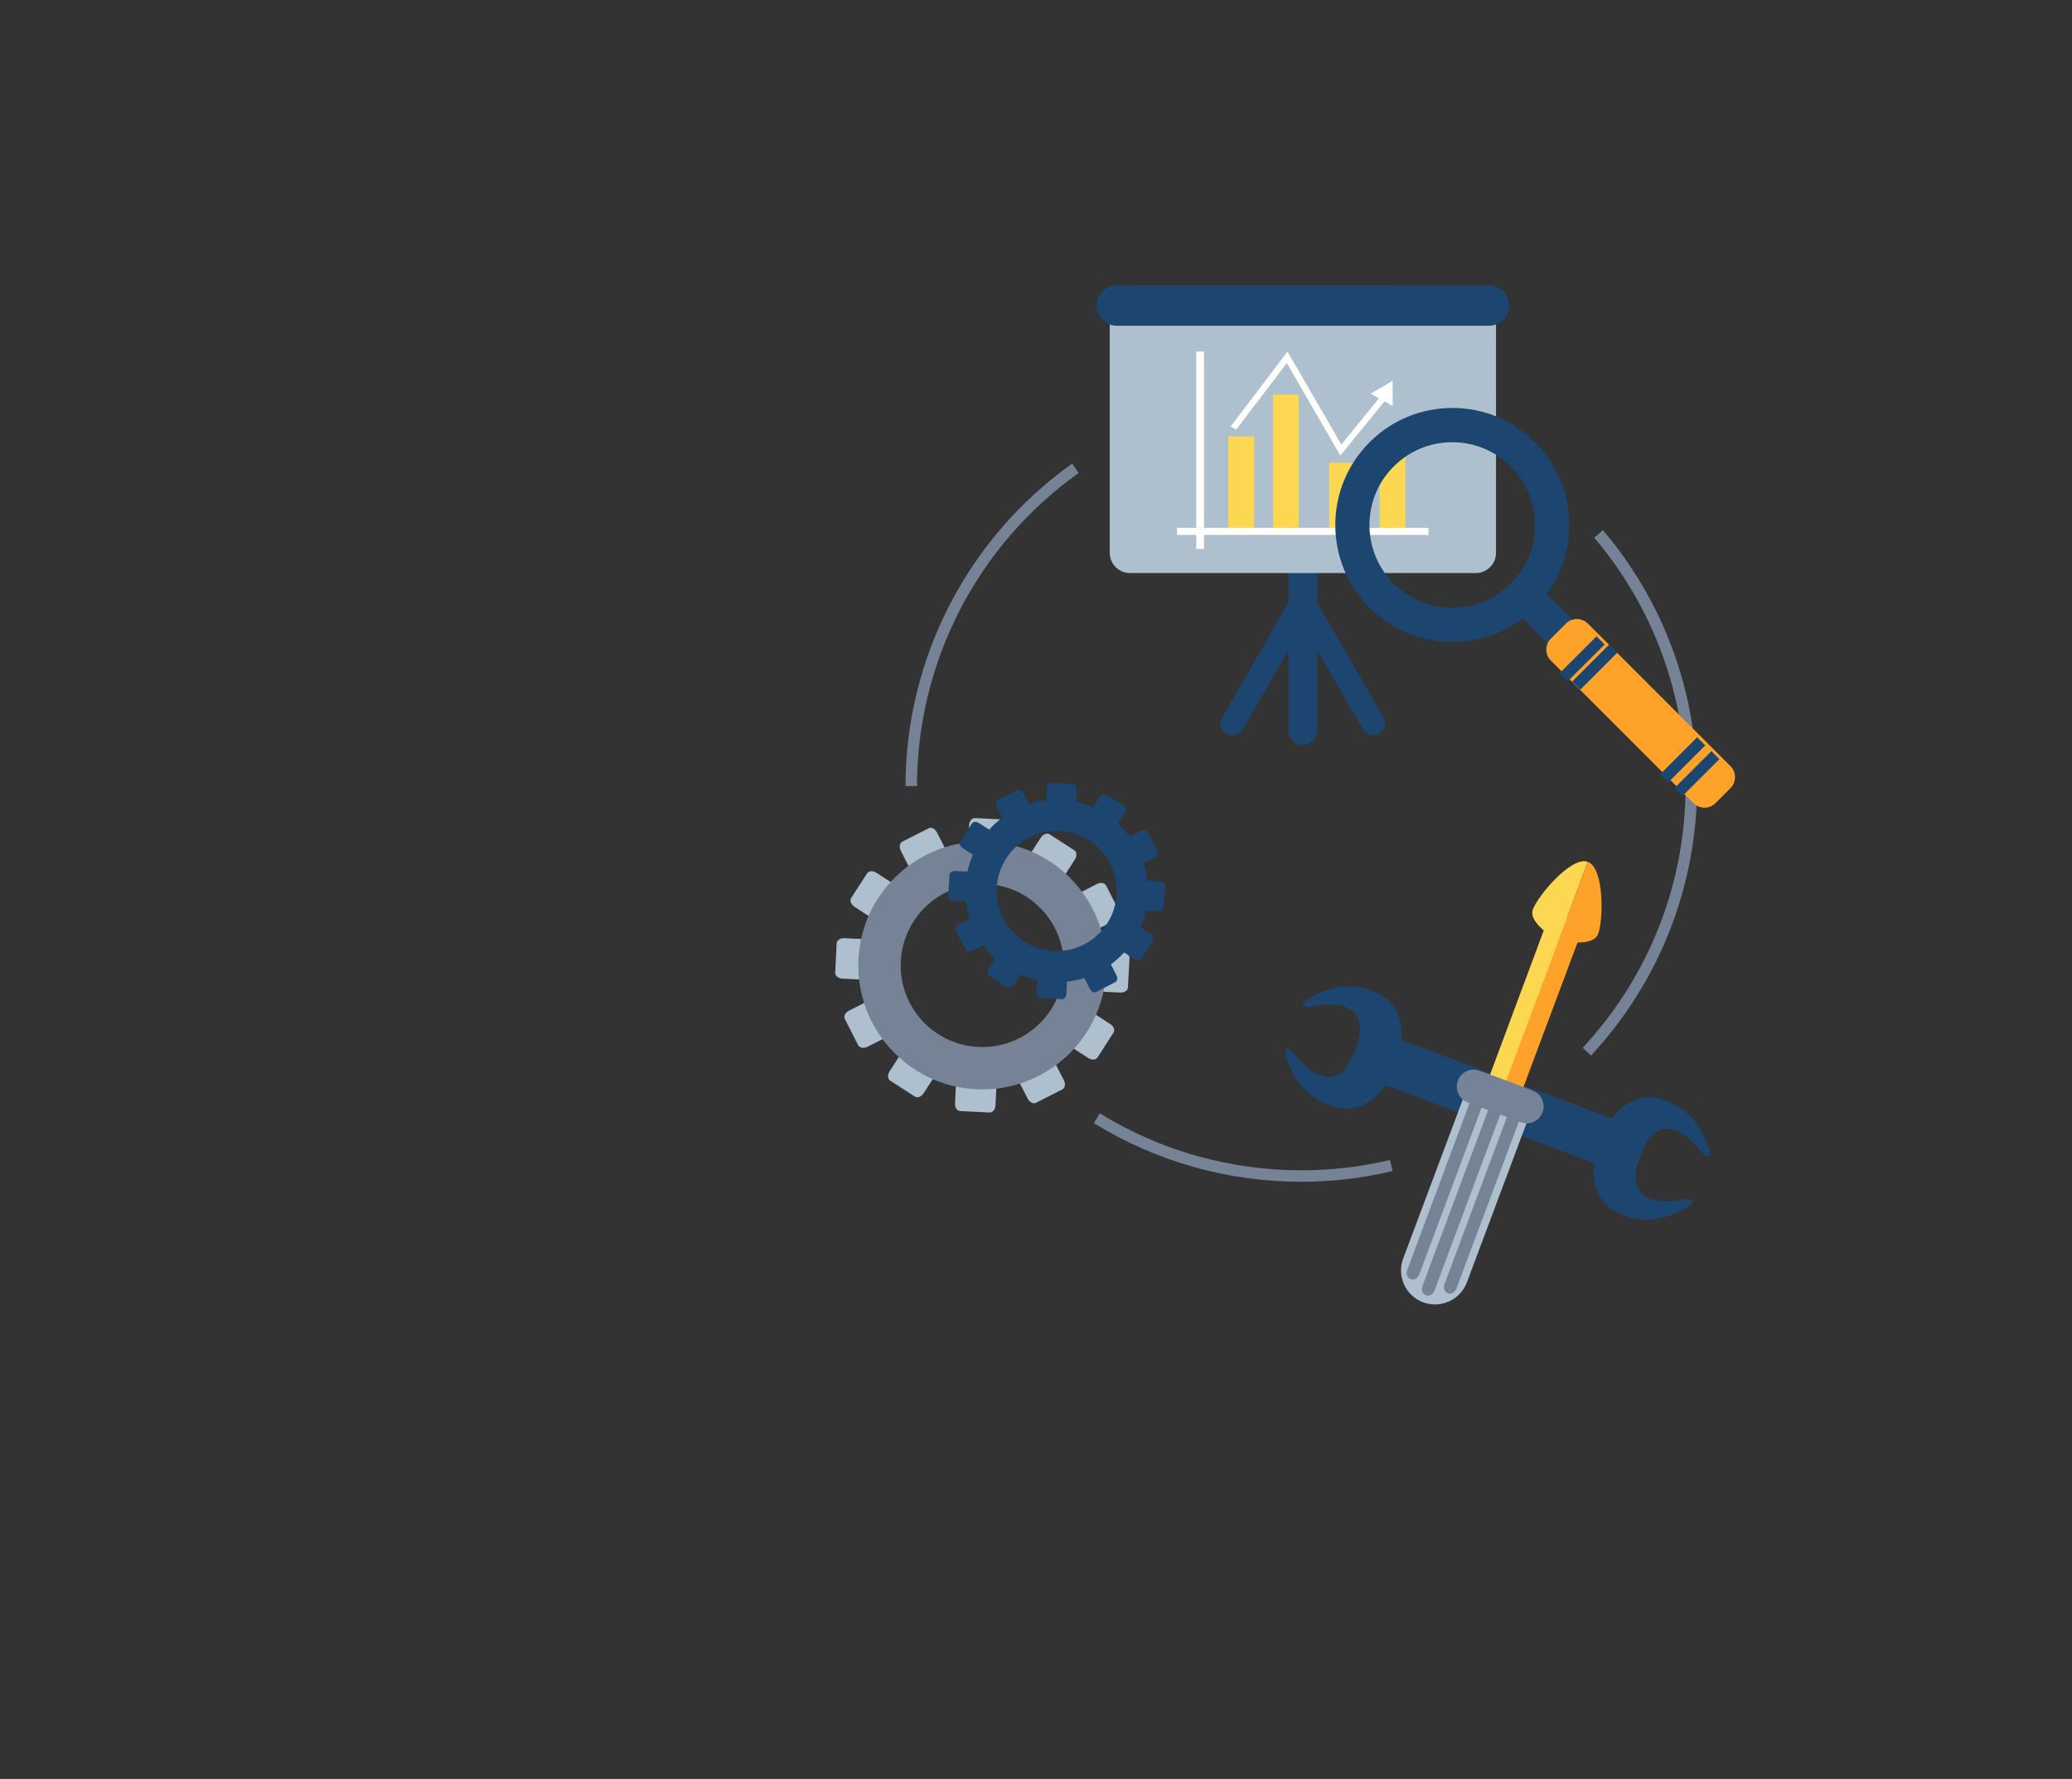<?xml version="1.0" encoding="UTF-8" standalone="no"?>
<!-- Generator: Adobe Illustrator 16.0.0, SVG Export Plug-In . SVG Version: 6.00 Build 0)  -->

<svg
   xmlns:dc="http://purl.org/dc/elements/1.1/"
   xmlns:cc="http://creativecommons.org/ns#"
   xmlns:rdf="http://www.w3.org/1999/02/22-rdf-syntax-ns#"
   xmlns:svg="http://www.w3.org/2000/svg"
   xmlns="http://www.w3.org/2000/svg"
   xmlns:sodipodi="http://sodipodi.sourceforge.net/DTD/sodipodi-0.dtd"
   xmlns:inkscape="http://www.inkscape.org/namespaces/inkscape"
   version="1.1"
   x="0px"
   y="0px"
   width="524"
   height="450"
   viewBox="0 0 524 450"
   enable-background="new 0 0 450 450"
   xml:space="preserve"
   id="svg961"
   sodipodi:docname="services.svg"
   inkscape:version="0.92.4 (5da689c313, 2019-01-14)"><rect x="0" y="0" width="524" height="450" fill="#333333" stroke="none"/><defs
   id="defs965">
	
	
</defs><sodipodi:namedview
   pagecolor="#ffffff"
   bordercolor="#666666"
   borderopacity="1"
   objecttolerance="10"
   gridtolerance="10"
   guidetolerance="10"
   inkscape:pageopacity="0"
   inkscape:pageshadow="2"
   inkscape:window-width="1366"
   inkscape:window-height="705"
   id="namedview963"
   showgrid="false"
   inkscape:zoom="1.0488889"
   inkscape:cx="164.26944"
   inkscape:cy="216.37615"
   inkscape:window-x="-8"
   inkscape:window-y="-8"
   inkscape:window-maximized="1"
   inkscape:current-layer="svg961" />
<g
   id="Layer_2"
   display="none"
   style="display:none"
   transform="translate(76.271,-1.907)">
	<radialGradient
   id="SVGID_1_"
   cx="225"
   cy="225"
   r="275.537"
   gradientUnits="userSpaceOnUse">
		<stop
   offset="0.606"
   style="stop-color:#FFFFFF"
   id="stop2" />
		<stop
   offset="0.78"
   style="stop-color:#F7F7F7"
   id="stop4" />
		<stop
   offset="1"
   style="stop-color:#E6E6E6"
   id="stop6" />
	</radialGradient>
	<rect
   display="inline"
   width="450"
   height="450"
   id="rect9"
   x="0"
   y="0"
   style="display:inline;fill:url(#SVGID_1_)" />
</g>

<g
   transform="matrix(3.629,0,0,3.629,85.116,-1177.408)"
   id="g775"><g
     id="g663"><g
       id="g633"><path
         style="fill:#aebfce"
         inkscape:connector-curvature="0"
         d="m 46.82,383.77 c -0.01,0.29 -0.2,0.51 -0.41,0.5 l -2.05,-0.1 c -0.21,-0.01 -0.38,-0.25 -0.36,-0.55 l 0.08,-1.65 c 0.01,-0.29 0.2,-0.52 0.42,-0.5 l 2.05,0.1 c 0.21,0.01 0.37,0.25 0.36,0.54 z"
         id="path607" /><path
         style="fill:#aebfce"
         inkscape:connector-curvature="0"
         d="m 46,399.84 c 0.01,-0.29 -0.15,-0.53 -0.36,-0.54 l -2.05,-0.1 c -0.21,-0.01 -0.4,0.21 -0.41,0.5 l -0.08,1.65 c -0.02,0.29 0.14,0.53 0.36,0.54 l 2.05,0.1 c 0.21,0.01 0.4,-0.21 0.41,-0.5 z"
         id="path609" /><path
         style="fill:#aebfce"
         inkscape:connector-curvature="0"
         d="m 42.59,383.93 c 0.13,0.26 0.09,0.55 -0.11,0.64 l -1.83,0.94 c -0.19,0.1 -0.45,-0.03 -0.58,-0.29 l -0.75,-1.47 c -0.13,-0.26 -0.08,-0.55 0.11,-0.64 l 1.83,-0.93 c 0.19,-0.1 0.45,0.03 0.58,0.29 z"
         id="path611" /><path
         style="fill:#aebfce"
         inkscape:connector-curvature="0"
         d="m 49.92,398.26 c -0.13,-0.26 -0.39,-0.39 -0.58,-0.29 l -1.82,0.94 c -0.19,0.1 -0.24,0.39 -0.11,0.64 l 0.75,1.47 c 0.13,0.26 0.4,0.39 0.59,0.29 l 1.83,-0.93 c 0.19,-0.1 0.24,-0.39 0.1,-0.65 z"
         id="path613" /><path
         style="fill:#aebfce"
         inkscape:connector-curvature="0"
         d="m 39.01,386.18 c 0.24,0.16 0.35,0.43 0.23,0.61 l -1.12,1.72 c -0.12,0.18 -0.41,0.2 -0.65,0.04 l -1.38,-0.9 c -0.24,-0.16 -0.35,-0.43 -0.23,-0.61 l 1.11,-1.72 c 0.11,-0.18 0.41,-0.2 0.65,-0.04 z"
         id="path615" /><path
         style="fill:#aebfce"
         inkscape:connector-curvature="0"
         d="m 52.52,394.92 c -0.24,-0.16 -0.54,-0.14 -0.65,0.04 l -1.11,1.72 c -0.12,0.18 -0.02,0.45 0.23,0.61 l 1.39,0.9 c 0.24,0.16 0.54,0.14 0.65,-0.04 l 1.11,-1.72 c 0.12,-0.18 0.02,-0.45 -0.23,-0.61 z"
         id="path617" /><path
         style="fill:#aebfce"
         inkscape:connector-curvature="0"
         d="m 37.04,389.92 c 0.29,0.02 0.52,0.2 0.51,0.41 l -0.11,2.05 c -0.01,0.21 -0.25,0.37 -0.54,0.36 l -1.65,-0.08 c -0.29,-0.02 -0.52,-0.2 -0.5,-0.42 l 0.1,-2.04 c 0.01,-0.22 0.26,-0.38 0.55,-0.36 z"
         id="path619" /><path
         style="fill:#aebfce"
         inkscape:connector-curvature="0"
         d="m 53.1,390.73 c -0.29,-0.01 -0.54,0.15 -0.55,0.36 l -0.1,2.05 c -0.01,0.21 0.21,0.4 0.51,0.41 l 1.65,0.08 c 0.29,0.02 0.53,-0.15 0.54,-0.36 l 0.11,-2.05 c 0.01,-0.21 -0.22,-0.4 -0.51,-0.41 z"
         id="path621" /><path
         style="fill:#aebfce"
         inkscape:connector-curvature="0"
         d="m 37.19,394.14 c 0.26,-0.13 0.54,-0.08 0.64,0.11 l 0.93,1.83 c 0.1,0.19 -0.03,0.45 -0.29,0.58 L 37,397.41 c -0.26,0.13 -0.54,0.08 -0.65,-0.11 l -0.93,-1.83 c -0.1,-0.19 0.03,-0.45 0.29,-0.58 z"
         id="path623" /><path
         style="fill:#aebfce"
         inkscape:connector-curvature="0"
         d="m 51.52,386.82 c -0.26,0.13 -0.39,0.39 -0.29,0.58 l 0.93,1.82 c 0.1,0.19 0.38,0.24 0.64,0.11 l 1.47,-0.75 c 0.26,-0.13 0.39,-0.39 0.29,-0.58 l -0.93,-1.83 c -0.1,-0.19 -0.39,-0.24 -0.64,-0.11 z"
         id="path625" /><path
         style="fill:#aebfce"
         inkscape:connector-curvature="0"
         d="m 39.44,397.72 c 0.16,-0.24 0.43,-0.34 0.61,-0.23 l 1.72,1.11 c 0.18,0.12 0.2,0.41 0.04,0.66 l -0.9,1.39 c -0.16,0.24 -0.43,0.35 -0.61,0.23 l -1.72,-1.11 c -0.18,-0.12 -0.2,-0.41 -0.04,-0.65 z"
         id="path627" /><path
         style="fill:#aebfce"
         inkscape:connector-curvature="0"
         d="m 48.18,384.22 c -0.16,0.24 -0.14,0.53 0.04,0.65 l 1.72,1.11 c 0.18,0.12 0.45,0.01 0.61,-0.23 l 0.9,-1.39 c 0.16,-0.24 0.14,-0.54 -0.04,-0.65 l -1.72,-1.11 c -0.18,-0.12 -0.45,-0.01 -0.61,0.23 z"
         id="path629" /><path
         style="fill:#768296"
         inkscape:connector-curvature="0"
         d="m 45.44,383.11 c -4.77,-0.24 -8.83,3.43 -9.07,8.19 -0.24,4.77 3.42,8.83 8.19,9.07 4.77,0.24 8.82,-3.43 9.07,-8.19 0.24,-4.77 -3.43,-8.83 -8.19,-9.07 z m -0.73,14.31 c -3.14,-0.16 -5.55,-2.83 -5.39,-5.97 0.16,-3.14 2.83,-5.55 5.97,-5.39 3.14,0.16 5.55,2.83 5.39,5.97 -0.16,3.13 -2.83,5.55 -5.97,5.39 z"
         id="path631" /></g><g
       id="g661"><path
         style="fill:#1c4670"
         inkscape:connector-curvature="0"
         d="m 51.52,380.7 c -0.01,0.21 -0.15,0.38 -0.3,0.37 l -1.51,-0.08 c -0.16,-0.01 -0.28,-0.19 -0.27,-0.4 l 0.06,-1.21 c 0.01,-0.21 0.15,-0.38 0.31,-0.37 l 1.5,0.08 c 0.16,0.01 0.28,0.19 0.27,0.4 z"
         id="path635" /><path
         style="fill:#1c4670"
         inkscape:connector-curvature="0"
         d="m 50.92,392.52 c 0.01,-0.22 -0.11,-0.4 -0.26,-0.4 l -1.51,-0.08 c -0.16,-0.01 -0.29,0.16 -0.31,0.37 l -0.06,1.21 c -0.01,0.21 0.11,0.39 0.27,0.4 l 1.51,0.07 c 0.16,0.01 0.29,-0.16 0.3,-0.37 z"
         id="path637" /><path
         style="fill:#1c4670"
         inkscape:connector-curvature="0"
         d="m 48.41,380.81 c 0.1,0.19 0.06,0.4 -0.08,0.47 l -1.34,0.69 c -0.14,0.07 -0.33,-0.02 -0.43,-0.21 l -0.55,-1.08 c -0.1,-0.19 -0.06,-0.4 0.08,-0.47 l 1.34,-0.68 c 0.14,-0.08 0.33,0.02 0.43,0.21 z"
         id="path639" /><path
         style="fill:#1c4670"
         inkscape:connector-curvature="0"
         d="m 53.8,391.35 c -0.1,-0.19 -0.29,-0.29 -0.43,-0.21 l -1.34,0.69 c -0.14,0.07 -0.18,0.29 -0.08,0.47 l 0.55,1.08 c 0.1,0.19 0.29,0.29 0.43,0.21 l 1.34,-0.69 c 0.14,-0.07 0.18,-0.28 0.08,-0.47 z"
         id="path641" /><path
         style="fill:#1c4670"
         inkscape:connector-curvature="0"
         d="m 45.78,382.47 c 0.18,0.11 0.25,0.32 0.17,0.45 l -0.82,1.27 c -0.09,0.13 -0.3,0.15 -0.48,0.03 l -1.02,-0.66 c -0.18,-0.12 -0.26,-0.32 -0.17,-0.45 l 0.82,-1.27 c 0.08,-0.13 0.3,-0.14 0.48,-0.03 z"
         id="path643" /><path
         style="fill:#1c4670"
         inkscape:connector-curvature="0"
         d="m 55.71,388.89 c -0.18,-0.12 -0.39,-0.1 -0.48,0.03 l -0.82,1.27 c -0.09,0.13 -0.01,0.33 0.17,0.45 l 1.02,0.66 c 0.18,0.12 0.4,0.1 0.48,-0.03 L 56.9,390 c 0.09,-0.13 0.01,-0.33 -0.17,-0.45 z"
         id="path645" /><path
         style="fill:#1c4670"
         inkscape:connector-curvature="0"
         d="m 44.32,385.21 c 0.22,0.01 0.38,0.15 0.37,0.3 l -0.08,1.51 c -0.01,0.16 -0.19,0.28 -0.4,0.27 L 43,387.23 c -0.21,-0.01 -0.38,-0.15 -0.37,-0.31 l 0.08,-1.5 c 0.01,-0.16 0.19,-0.28 0.4,-0.26 z"
         id="path647" /><path
         style="fill:#1c4670"
         inkscape:connector-curvature="0"
         d="m 56.15,385.82 c -0.21,-0.01 -0.39,0.11 -0.4,0.26 l -0.08,1.51 c -0.01,0.16 0.16,0.3 0.37,0.31 l 1.21,0.06 c 0.21,0.01 0.39,-0.11 0.4,-0.27 l 0.08,-1.5 c 0.01,-0.16 -0.16,-0.29 -0.37,-0.31 z"
         id="path649" /><path
         style="fill:#1c4670"
         inkscape:connector-curvature="0"
         d="m 44.44,388.32 c 0.19,-0.1 0.4,-0.06 0.47,0.08 l 0.69,1.34 c 0.07,0.14 -0.02,0.33 -0.21,0.43 l -1.08,0.55 c -0.19,0.1 -0.4,0.06 -0.47,-0.08 l -0.69,-1.34 c -0.07,-0.14 0.02,-0.33 0.21,-0.43 z"
         id="path651" /><path
         style="fill:#1c4670"
         inkscape:connector-curvature="0"
         d="m 54.98,382.93 c -0.19,0.1 -0.29,0.29 -0.21,0.43 l 0.68,1.34 c 0.07,0.14 0.28,0.17 0.48,0.08 l 1.08,-0.55 c 0.19,-0.1 0.29,-0.29 0.21,-0.43 l -0.69,-1.34 c -0.07,-0.14 -0.28,-0.17 -0.47,-0.08 z"
         id="path653" /><path
         style="fill:#1c4670"
         inkscape:connector-curvature="0"
         d="m 46.09,390.96 c 0.12,-0.18 0.32,-0.25 0.45,-0.17 l 1.27,0.82 c 0.13,0.09 0.15,0.3 0.03,0.48 l -0.66,1.02 c -0.12,0.18 -0.32,0.25 -0.45,0.17 l -1.27,-0.82 c -0.13,-0.09 -0.14,-0.3 -0.03,-0.48 z"
         id="path655" /><path
         style="fill:#1c4670"
         inkscape:connector-curvature="0"
         d="m 52.52,381.02 c -0.11,0.18 -0.1,0.39 0.03,0.48 l 1.27,0.82 c 0.13,0.09 0.33,0.01 0.45,-0.17 l 0.66,-1.02 c 0.11,-0.18 0.1,-0.39 -0.03,-0.48 l -1.27,-0.82 C 53.5,379.75 53.3,379.82 53.18,380 Z"
         id="path657" /><path
         style="fill:#1c4670"
         inkscape:connector-curvature="0"
         d="m 50.5,380.2 c -3.51,-0.18 -6.49,2.52 -6.67,6.03 -0.18,3.51 2.52,6.49 6.03,6.67 3.51,0.18 6.49,-2.52 6.67,-6.03 0.18,-3.5 -2.52,-6.49 -6.03,-6.67 z m -0.53,10.53 c -2.31,-0.12 -4.08,-2.08 -3.97,-4.39 0.12,-2.31 2.08,-4.09 4.39,-3.97 2.31,0.12 4.09,2.08 3.97,4.39 -0.12,2.31 -2.08,4.09 -4.39,3.97 z"
         id="path659" /></g></g><g
     id="g705"><g
       id="g677"><path
         style="fill:#1c4670"
         inkscape:connector-curvature="0"
         d="m 66.19,398.07 c -0.24,-0.75 0.28,-0.54 0.62,-0.07 0.34,0.47 2.82,3.39 4.19,-0.39 1.44,-3.75 -2.35,-3.17 -2.91,-3.04 -0.56,0.13 -1.09,-0.05 -0.42,-0.46 0.85,-0.51 2.6,-1.48 4.81,-0.46 2.34,1.07 1.79,3.82 1.34,5.02 -0.45,1.2 -1.84,3.63 -4.31,2.91 -2.33,-0.69 -3.02,-2.56 -3.32,-3.51 z"
         id="path665" /><path
         style="fill:#1c4670"
         inkscape:connector-curvature="0"
         d="m 94.17,408.54 c 0.67,-0.41 0.14,-0.59 -0.42,-0.46 -0.56,0.13 -4.35,0.71 -2.91,-3.05 1.37,-3.78 3.85,-0.85 4.19,-0.39 0.34,0.46 0.86,0.68 0.62,-0.07 -0.3,-0.94 -0.99,-2.82 -3.32,-3.5 -2.48,-0.72 -3.86,1.71 -4.31,2.91 -0.45,1.2 -1,3.95 1.35,5.02 2.21,1.01 3.95,0.05 4.8,-0.46 z"
         id="path667" /><rect
         style="fill:#1c4670"
         x="80.38"
         y="392.52"
         transform="matrix(0.349,-0.937,0.937,0.349,-322.472,336.726)"
         width="1.66"
         height="16.04"
         id="rect669" /><rect
         style="fill:#1c4670"
         x="79.8"
         y="394.08"
         transform="matrix(-0.35,0.937,-0.937,-0.35,485.539,467.172)"
         width="1.66"
         height="16.04"
         id="rect671" /><path
         style="fill:#1c4670"
         inkscape:connector-curvature="0"
         d="m 93.75,408.08 c 0.56,-0.13 1.09,0.05 0.42,0.46 -0.85,0.51 -2.6,1.48 -4.81,0.46 -2.34,-1.07 -1.79,-3.82 -1.35,-5.02 l 2.83,1.06 c -1.44,3.75 2.36,3.17 2.91,3.04 z"
         id="path673" /><path
         style="fill:#1c4670"
         inkscape:connector-curvature="0"
         d="m 69.52,401.58 c -2.34,-0.69 -3.02,-2.56 -3.33,-3.5 -0.24,-0.75 0.28,-0.54 0.62,-0.07 0.34,0.47 2.82,3.39 4.19,-0.39 l 2.83,1.06 c -0.46,1.19 -1.85,3.62 -4.31,2.9 z"
         id="path675" /></g><g
       id="g703"><g
         id="g687"><rect
           style="fill:#fcd751"
           x="81.91"
           y="387.77"
           transform="matrix(0.937,0.349,-0.349,0.937,143.2,-3.948)"
           width="1.28"
           height="14.74"
           id="rect679" /><rect
           style="fill:#ffa229"
           x="83.11"
           y="388.22"
           transform="rotate(-159.488,83.754,395.59)"
           width="1.28"
           height="14.74"
           id="rect681" /><path
           style="fill:#fcd751"
           inkscape:connector-curvature="0"
           d="m 85.15,390.01 c 0,0 -2.13,-1.18 -1.79,-2.15 0.34,-0.97 2.7,-3.77 3.84,-3.34 z"
           id="path683" /><path
           style="fill:#ffa229"
           inkscape:connector-curvature="0"
           d="m 85.15,390.01 c 0,0 2.38,0.51 2.76,-0.45 0.38,-0.96 0.44,-4.61 -0.71,-5.04 z"
           id="path685" /></g><g
         id="g701"><path
           style="fill:#aebfce"
           inkscape:connector-curvature="0"
           d="m 78.77,413.83 c -0.46,1.22 -1.82,1.85 -3.05,1.39 v 0 c -1.23,-0.46 -1.85,-1.82 -1.39,-3.05 l 4.12,-11 c 0.46,-1.23 1.82,-1.85 3.05,-1.39 v 0 c 1.23,0.46 1.85,1.82 1.39,3.05 z"
           id="path689" /><path
           style="fill:#768296"
           inkscape:connector-curvature="0"
           d="m 76.51,414.4 c -0.1,0.27 -0.37,0.42 -0.6,0.33 v 0 c -0.23,-0.08 -0.34,-0.37 -0.24,-0.64 l 4.57,-12.24 c 0.1,-0.27 0.37,-0.42 0.6,-0.33 v 0 c 0.23,0.09 0.34,0.37 0.24,0.64 z"
           id="path691" /><path
           style="fill:#768296"
           inkscape:connector-curvature="0"
           d="m 78.04,414.26 c -0.1,0.27 -0.37,0.42 -0.6,0.33 v 0 c -0.23,-0.09 -0.34,-0.37 -0.23,-0.64 l 4.57,-12.24 c 0.1,-0.27 0.37,-0.42 0.6,-0.33 v 0 c 0.23,0.09 0.34,0.38 0.24,0.64 z"
           id="path693" /><path
           style="fill:#768296"
           inkscape:connector-curvature="0"
           d="m 74.61,412.97 c -0.1,0.27 0.01,0.56 0.24,0.64 v 0 c 0.23,0.09 0.5,-0.06 0.6,-0.33 l 4.57,-12.24 c 0.1,-0.27 0,-0.56 -0.24,-0.64 v 0 c -0.23,-0.09 -0.5,0.06 -0.6,0.33 z"
           id="path695" /><path
           style="fill:#768296"
           inkscape:connector-curvature="0"
           d="m 84.04,401.98 c -0.23,0.61 -0.9,0.92 -1.51,0.69 l -3.7,-1.38 c -0.61,-0.23 -0.92,-0.91 -0.69,-1.52 v 0 c 0.23,-0.61 0.9,-0.92 1.51,-0.69 l 3.7,1.38 c 0.61,0.24 0.92,0.91 0.69,1.52 z"
           id="path697" /><path
           style="fill:#768296"
           inkscape:connector-curvature="0"
           d="m 83.71,401.56 c -0.18,0.47 -0.74,0.69 -1.26,0.5 l -3.16,-1.18 c -0.52,-0.2 -0.8,-0.73 -0.63,-1.2 v 0 c 0.17,-0.47 0.74,-0.69 1.26,-0.5 l 3.16,1.18 c 0.52,0.2 0.8,0.73 0.63,1.2 z"
           id="path699" /></g></g></g><g
     id="g733"><g
       id="g711"><path
         style="fill:#1c4670"
         inkscape:connector-curvature="0"
         d="m 72.97,374.46 -4.71,-8.15 c -0.19,-0.33 -0.57,-0.47 -0.92,-0.38 -0.35,-0.09 -0.73,0.06 -0.92,0.38 l -4.71,8.15 c -0.23,0.39 -0.09,0.9 0.3,1.13 0.4,0.23 0.9,0.09 1.13,-0.3 l 4.2,-7.27 4.2,7.27 c 0.23,0.4 0.73,0.53 1.13,0.3 0.39,-0.23 0.52,-0.73 0.3,-1.13 z"
         id="path707" /><path
         style="fill:#1c4670"
         inkscape:connector-curvature="0"
         d="m 68.33,375.38 c 0,0.55 -0.45,1 -1,1 v 0 c -0.55,0 -1,-0.45 -1,-1 v -11.35 c 0,-0.55 0.45,-1 1,-1 v 0 c 0.55,0 1,0.45 1,1 z"
         id="path709" /></g><path
       style="fill:#aebfce"
       inkscape:connector-curvature="0"
       d="m 80.8,362.98 c 0,0.78 -0.64,1.41 -1.42,1.41 H 55.29 c -0.78,0 -1.41,-0.64 -1.41,-1.41 v -16.03 c 0,-0.78 0.64,-1.41 1.41,-1.41 h 24.09 c 0.78,0 1.42,0.64 1.42,1.41 z"
       id="path713" /><g
       id="g729"><rect
         style="fill:#fcd751"
         x="62.14"
         y="354.86"
         width="1.8"
         height="6.38"
         id="rect715" /><rect
         style="fill:#fcd751"
         x="65.25"
         y="351.95"
         width="1.8"
         height="9.29"
         id="rect717" /><rect
         style="fill:#fcd751"
         x="69.17"
         y="356.7"
         width="1.8"
         height="4.54"
         id="rect719" /><rect
         style="fill:#fcd751"
         x="72.69"
         y="354.86"
         width="1.8"
         height="6.38"
         id="rect721" /><polygon
         style="fill:#ffffff"
         points="62.3,354.18 62.7,354.38 66.22,349.75 69.95,356.2 73.03,352.42 73.6,352.74 73.59,350.99 72.06,351.89 72.64,352.21 70.02,355.43 66.27,348.95 "
         id="polygon723" /><rect
         style="fill:#ffffff"
         x="59.91"
         y="348.95"
         width="0.54"
         height="13.76"
         id="rect725" /><rect
         style="fill:#ffffff"
         x="58.57"
         y="361.24"
         width="17.53"
         height="0.49"
         id="rect727" /></g><path
       style="fill:#1c4670"
       inkscape:connector-curvature="0"
       d="m 81.72,345.74 c 0,0.78 -0.63,1.41 -1.42,1.41 H 54.37 c -0.78,0 -1.41,-0.63 -1.41,-1.41 v 0 c 0,-0.78 0.63,-1.41 1.41,-1.41 H 80.3 c 0.78,0 1.42,0.63 1.42,1.41 z"
       id="path731" /></g><g
     id="g737"><path
       style="fill:#768296"
       inkscape:connector-curvature="0"
       d="m 87.42,398.02 -0.58,-0.54 c 4.62,-4.97 7.17,-11.44 7.17,-18.23 0,-6.35 -2.26,-12.5 -6.37,-17.33 l 0.61,-0.52 c 4.23,4.97 6.56,11.31 6.56,17.85 -0.01,6.98 -2.63,13.65 -7.39,18.77 z"
       id="path735" /></g><g
     id="g741"><path
       style="fill:#768296"
       inkscape:connector-curvature="0"
       d="m 40.45,379.24 h -0.8 c 0,-8.91 4.34,-17.31 11.61,-22.48 l 0.46,0.65 c -7.06,5.02 -11.27,13.18 -11.27,21.83 z"
       id="path739" /></g><g
     id="g745"><path
       style="fill:#768296"
       inkscape:connector-curvature="0"
       d="m 67.23,406.82 c -5.12,0 -10.12,-1.41 -14.46,-4.09 l 0.42,-0.68 c 4.21,2.6 9.07,3.97 14.04,3.97 2.09,0 4.17,-0.24 6.18,-0.72 l 0.18,0.77 c -2.07,0.5 -4.21,0.75 -6.36,0.75 z"
       id="path743" /></g><g
     id="g773"><g
       id="g749"><path
         style="fill:#1c4670"
         inkscape:connector-curvature="0"
         d="m 77.75,369.19 c -2.18,0 -4.22,-0.85 -5.76,-2.39 -1.54,-1.54 -2.39,-3.59 -2.39,-5.76 0,-2.18 0.85,-4.23 2.39,-5.77 1.54,-1.54 3.59,-2.39 5.77,-2.39 2.18,0 4.23,0.85 5.76,2.39 3.18,3.18 3.18,8.35 0,11.53 -1.55,1.54 -3.6,2.39 -5.77,2.39 z m 0,-13.92 c -1.54,0 -2.99,0.6 -4.08,1.69 -1.09,1.09 -1.69,2.54 -1.69,4.08 0,1.54 0.6,2.99 1.69,4.08 1.09,1.09 2.54,1.69 4.08,1.69 1.54,0 2.99,-0.6 4.08,-1.69 2.25,-2.25 2.25,-5.9 0,-8.15 -1.09,-1.1 -2.54,-1.7 -4.08,-1.7 z"
         id="path747" /></g><g
       id="g753"><rect
         style="fill:#1c4670"
         x="81.8"
         y="366.55"
         transform="matrix(0.707,0.707,-0.707,0.707,284.807,48.022)"
         width="5.3"
         height="2.39"
         id="rect751" /></g><path
       style="fill:#ffa229"
       inkscape:connector-curvature="0"
       d="m 97.14,377.85 c 0.42,0.42 0.42,1.11 0,1.53 l -1.05,1.05 c -0.42,0.42 -1.1,0.42 -1.53,0 l -9.94,-9.94 c -0.42,-0.42 -0.42,-1.11 0,-1.53 l 1.05,-1.05 c 0.42,-0.42 1.11,-0.42 1.53,0 z"
       id="path755" /><g
       id="g759"><rect
         style="fill:#1c4670"
         x="86.49"
         y="368.36"
         transform="matrix(0.706,0.709,-0.709,0.706,287.911,47.417)"
         width="0.8"
         height="3.65"
         id="rect757" /></g><g
       id="g763"><rect
         style="fill:#1c4670"
         x="87.39"
         y="369.25"
         transform="matrix(0.707,0.707,-0.707,0.707,287.963,46.526)"
         width="0.8"
         height="3.65"
         id="rect761" /></g><g
       id="g767"><rect
         style="fill:#1c4670"
         x="94.46"
         y="376.33"
         transform="matrix(0.707,0.708,-0.708,0.707,295.467,43.857)"
         width="0.79"
         height="3.65"
         id="rect765" /></g><g
       id="g771"><rect
         style="fill:#1c4670"
         x="93.57"
         y="375.43"
         transform="matrix(0.708,0.707,-0.707,0.708,293.995,43.878)"
         width="0.8"
         height="3.65"
         id="rect769" /></g></g></g></svg>